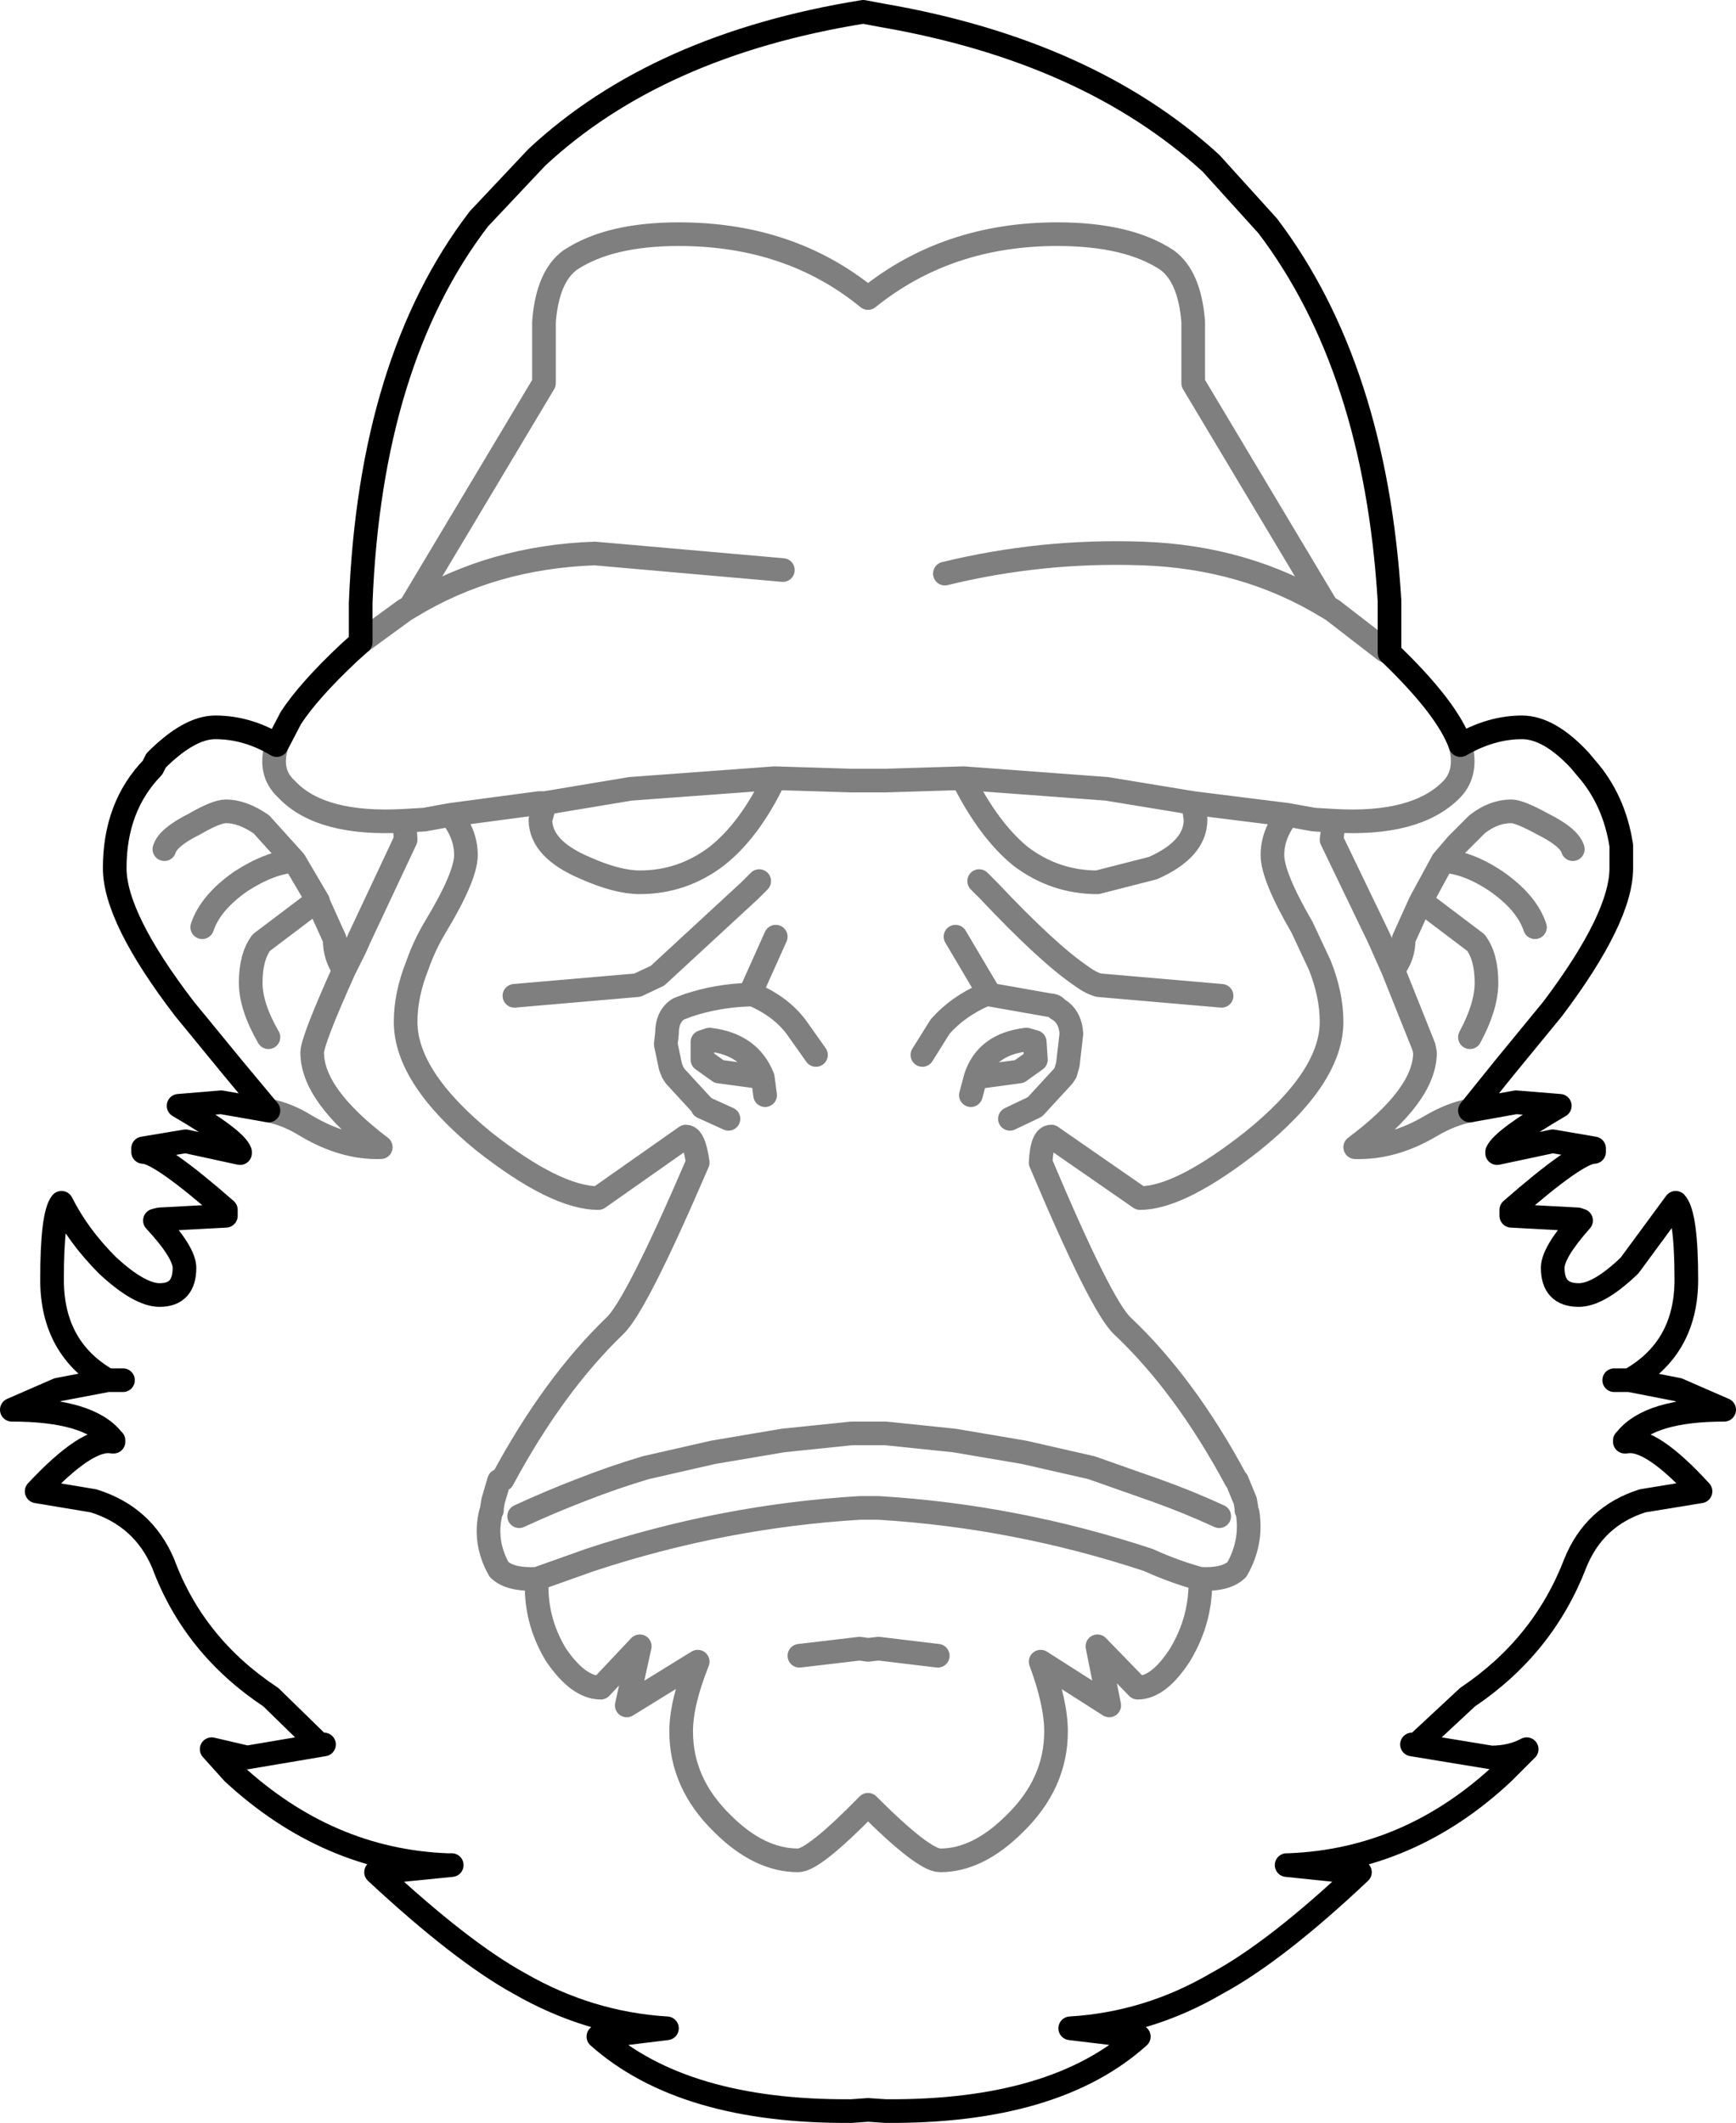 <?xml version="1.0" encoding="UTF-8" standalone="no"?>
<svg xmlns:xlink="http://www.w3.org/1999/xlink" height="89.75px" width="73.4px" xmlns="http://www.w3.org/2000/svg">
  <g transform="matrix(1.0, 0.0, 0.0, 1.0, -363.2, -98.45)">
    <path d="M421.95 126.05 L421.95 123.85 Q421.35 114.0 416.8 108.0 L414.4 105.35 Q409.2 100.6 400.5 99.1 L399.7 98.95 Q391.0 100.35 385.9 105.1 L383.45 107.7 Q378.85 113.7 378.45 123.95 L378.45 125.6 377.95 126.05 Q376.25 127.65 375.5 128.8 L374.9 129.95 Q373.65 129.2 372.3 129.2 371.2 129.2 369.8 130.6 L369.65 130.9 Q368.05 132.55 368.05 135.15 368.05 137.25 371.0 141.1 L373.05 143.6 374.55 145.4 372.55 145.05 370.75 145.2 Q373.15 146.6 373.35 147.15 L373.35 147.2 371.05 146.7 369.25 147.0 369.25 147.15 Q369.95 147.15 372.75 149.6 L372.75 149.85 369.95 150.0 369.75 150.05 Q371.0 151.4 371.0 152.05 371.0 153.2 369.95 153.2 369.1 153.2 367.75 151.95 366.5 150.7 365.8 149.3 365.4 149.8 365.4 152.55 365.4 155.45 367.75 156.8 L368.4 156.8 M424.95 129.95 Q424.4 128.4 421.95 126.05 M367.75 156.8 L365.65 157.2 363.7 158.05 Q366.95 158.05 367.95 159.3 L368.0 159.35 368.0 159.4 367.95 159.4 Q366.9 159.2 364.75 161.5 L367.15 161.9 Q369.25 162.55 370.1 164.55 371.4 168.05 374.65 170.2 L376.7 172.2 376.9 172.2 373.65 172.75 372.15 172.4 373.05 173.4 Q377.05 177.1 382.1 177.3 L382.3 177.3 379.3 177.6 379.1 177.6 Q382.7 180.95 385.15 182.3 388.1 184.0 391.4 184.2 L388.55 184.55 388.5 184.55 Q392.1 187.75 399.2 187.7 L399.9 187.65 400.65 187.7 Q407.8 187.75 411.35 184.55 L408.45 184.2 Q411.75 184.0 414.65 182.3 417.15 180.95 420.7 177.6 L420.5 177.6 417.6 177.3 417.7 177.3 Q422.8 177.1 426.75 173.4 L427.75 172.4 Q427.1 172.75 426.25 172.75 L422.9 172.2 423.1 172.2 425.25 170.2 Q428.45 168.05 429.8 164.55 430.6 162.55 432.65 161.9 L435.1 161.5 Q433.0 159.2 431.95 159.4 L431.9 159.4 431.9 159.35 431.95 159.3 Q432.95 158.05 436.1 158.05 L434.15 157.2 432.1 156.8 431.45 156.8 M425.35 145.4 L426.8 143.6 428.85 141.1 Q431.75 137.25 431.75 135.15 L431.75 134.2 Q431.45 132.25 430.25 130.9 L430.0 130.6 Q428.7 129.2 427.55 129.2 426.25 129.2 424.95 129.95 M432.1 156.8 Q434.5 155.45 434.5 152.55 434.5 149.8 434.05 149.3 L432.1 151.95 Q430.8 153.2 429.95 153.2 428.85 153.2 428.85 152.05 428.85 151.4 430.05 150.05 L429.9 150.0 427.1 149.85 427.1 149.6 Q429.9 147.15 430.6 147.15 L430.6 147.0 428.85 146.7 426.5 147.2 426.5 147.15 Q426.75 146.6 429.15 145.2 L427.3 145.05 425.35 145.4" fill="none" stroke="#000000" stroke-linecap="round" stroke-linejoin="round" stroke-width="1.0"/>
    <path d="M378.45 125.6 L380.3 124.25 380.55 124.1 386.2 114.65 386.2 112.05 Q386.35 110.15 387.3 109.45 388.95 108.35 391.9 108.35 396.6 108.35 399.9 111.05 403.25 108.35 407.9 108.35 410.9 108.35 412.55 109.45 413.5 110.15 413.65 112.05 L413.65 114.65 419.3 124.1 419.55 124.25 421.75 125.95 421.95 126.05 M374.9 129.95 Q374.55 131.1 375.3 131.8 L375.35 131.85 Q376.8 133.35 380.3 133.15 L381.15 133.1 382.25 132.9 386.0 132.4 386.25 132.4 389.85 131.8 395.95 131.35 399.2 131.45 399.9 131.45 400.65 131.45 403.9 131.35 403.95 131.35 410.0 131.8 413.65 132.4 417.65 132.9 418.75 133.1 419.6 133.15 Q423.05 133.35 424.55 131.85 L424.6 131.8 Q425.25 131.1 424.95 129.95 M396.3 122.55 L388.35 121.85 Q384.0 122.0 380.55 124.1 M380.3 133.15 L380.35 133.95 378.4 138.1 378.2 138.55 377.75 139.45 Q376.4 142.45 376.4 142.95 376.4 144.75 379.3 146.95 377.75 147.0 376.15 146.05 375.35 145.55 374.55 145.4 M382.25 132.9 Q382.9 133.7 382.9 134.6 382.9 135.5 381.6 137.65 381.15 138.4 380.85 139.25 380.35 140.5 380.35 141.65 380.35 144.0 383.65 146.7 386.7 149.1 388.5 149.1 L392.2 146.5 Q392.55 146.5 392.7 147.6 390.1 153.65 389.2 154.5 386.6 157.0 384.45 161.0 L384.3 161.05 384.05 161.9 384.0 162.2 384.0 162.3 383.95 162.4 Q383.65 163.65 384.3 164.8 384.75 165.25 385.9 165.2 L388.15 164.4 Q393.75 162.55 399.55 162.2 L399.9 162.2 400.35 162.2 Q406.15 162.55 411.75 164.4 412.85 164.9 413.95 165.2 415.05 165.25 415.5 164.8 416.15 163.65 415.95 162.4 L415.9 162.3 415.9 162.2 415.85 161.9 415.5 161.05 415.45 161.0 Q413.3 157.0 410.65 154.5 409.75 153.65 407.2 147.6 407.25 146.5 407.65 146.5 L411.4 149.1 Q413.1 149.1 416.15 146.7 419.5 144.0 419.5 141.65 419.5 140.5 419.0 139.25 L418.25 137.65 Q417.0 135.5 417.0 134.6 417.0 133.7 417.65 132.9 M371.75 137.65 Q372.1 136.6 373.4 135.7 374.65 134.9 375.65 134.85 L374.25 133.3 Q373.45 132.75 372.75 132.75 372.35 132.75 371.4 133.3 370.3 133.85 370.15 134.35 M376.3 136.75 L374.25 138.3 Q373.8 138.9 373.8 140.0 373.8 141.0 374.55 142.3 M377.75 139.45 Q377.35 138.9 377.35 138.15 L376.65 136.6 376.65 136.55 375.65 134.85 M384.95 140.55 L390.15 140.1 391.0 139.7 394.9 136.1 395.3 135.7 M386.25 132.4 L386.05 133.1 Q386.05 134.35 387.95 135.15 389.3 135.75 390.25 135.75 392.05 135.75 393.5 134.65 394.9 133.55 395.95 131.35 M394.0 145.75 L392.9 145.25 392.9 145.2 391.75 143.95 391.65 143.8 391.55 143.55 391.35 142.6 391.4 142.15 Q391.4 141.4 391.9 141.1 L392.3 140.95 Q393.5 140.55 394.85 140.5 L394.9 140.5 396.0 138.05 M395.55 144.75 L395.45 144.0 393.6 143.75 392.9 143.25 392.9 142.5 393.2 142.4 Q394.9 142.6 395.45 144.0 M394.9 140.5 L395.05 140.5 Q396.2 141.0 396.85 141.85 L397.7 143.05 M404.25 144.75 L404.45 144.0 Q404.9 142.6 406.6 142.4 L406.95 142.5 407.0 143.25 406.3 143.75 404.45 144.0 M402.2 143.05 L402.95 141.85 Q403.7 141.0 404.85 140.5 L405.05 140.5 403.6 138.05 M385.15 162.55 Q386.45 161.95 387.75 161.45 389.15 160.9 390.5 160.5 L393.35 159.85 396.3 159.35 399.2 159.05 399.9 159.05 400.65 159.05 403.55 159.35 406.5 159.85 409.35 160.5 412.05 161.45 Q413.45 161.95 414.75 162.55 M385.9 165.2 Q385.8 166.9 386.7 168.4 387.65 169.8 388.6 169.8 L390.25 168.05 389.7 170.55 392.7 168.7 Q392.0 170.45 392.0 171.65 392.0 173.85 393.75 175.55 395.3 177.1 396.95 177.1 397.6 177.1 399.9 174.75 402.25 177.1 402.95 177.1 404.55 177.1 406.1 175.55 407.85 173.85 407.85 171.65 407.85 170.45 407.2 168.7 L410.1 170.55 409.6 168.05 411.3 169.8 Q412.2 169.8 413.1 168.4 414.0 166.9 413.95 165.2 M397.0 168.45 L399.55 168.15 399.9 168.2 400.35 168.15 402.85 168.45 M419.6 133.15 L419.5 133.95 421.5 138.1 422.1 139.45 Q422.55 138.9 422.55 138.15 L423.25 136.6 424.2 134.85 424.8 134.15 425.65 133.3 Q426.35 132.75 427.1 132.75 427.45 132.75 428.45 133.3 429.55 133.85 429.7 134.35 M403.9 131.35 Q405.0 133.55 406.35 134.65 407.8 135.75 409.6 135.75 L411.95 135.15 Q413.75 134.35 413.75 133.1 L413.65 132.4 M404.6 135.7 L405.0 136.1 Q407.5 138.75 408.9 139.7 409.3 140.0 409.65 140.1 L414.85 140.55 M405.05 140.5 L407.6 140.95 Q407.8 140.95 407.9 141.1 408.45 141.4 408.5 142.15 L408.35 143.45 408.25 143.8 408.15 143.95 407.0 145.2 406.95 145.25 405.9 145.75 M422.1 139.45 L423.4 142.7 423.45 142.95 Q423.45 144.75 420.5 146.95 422.1 147.0 423.7 146.05 424.55 145.55 425.35 145.4 M423.55 136.75 L425.6 138.3 Q426.05 138.9 426.05 140.0 426.05 141.0 425.35 142.3 M428.1 137.65 Q427.75 136.6 426.45 135.7 425.25 134.9 424.2 134.85 M419.3 124.1 Q415.85 122.0 411.5 121.85 407.25 121.7 403.15 122.7" fill="none" stroke="#000000" stroke-linecap="round" stroke-linejoin="round" stroke-opacity="0.502" stroke-width="1.0"/>
  </g>
</svg>
